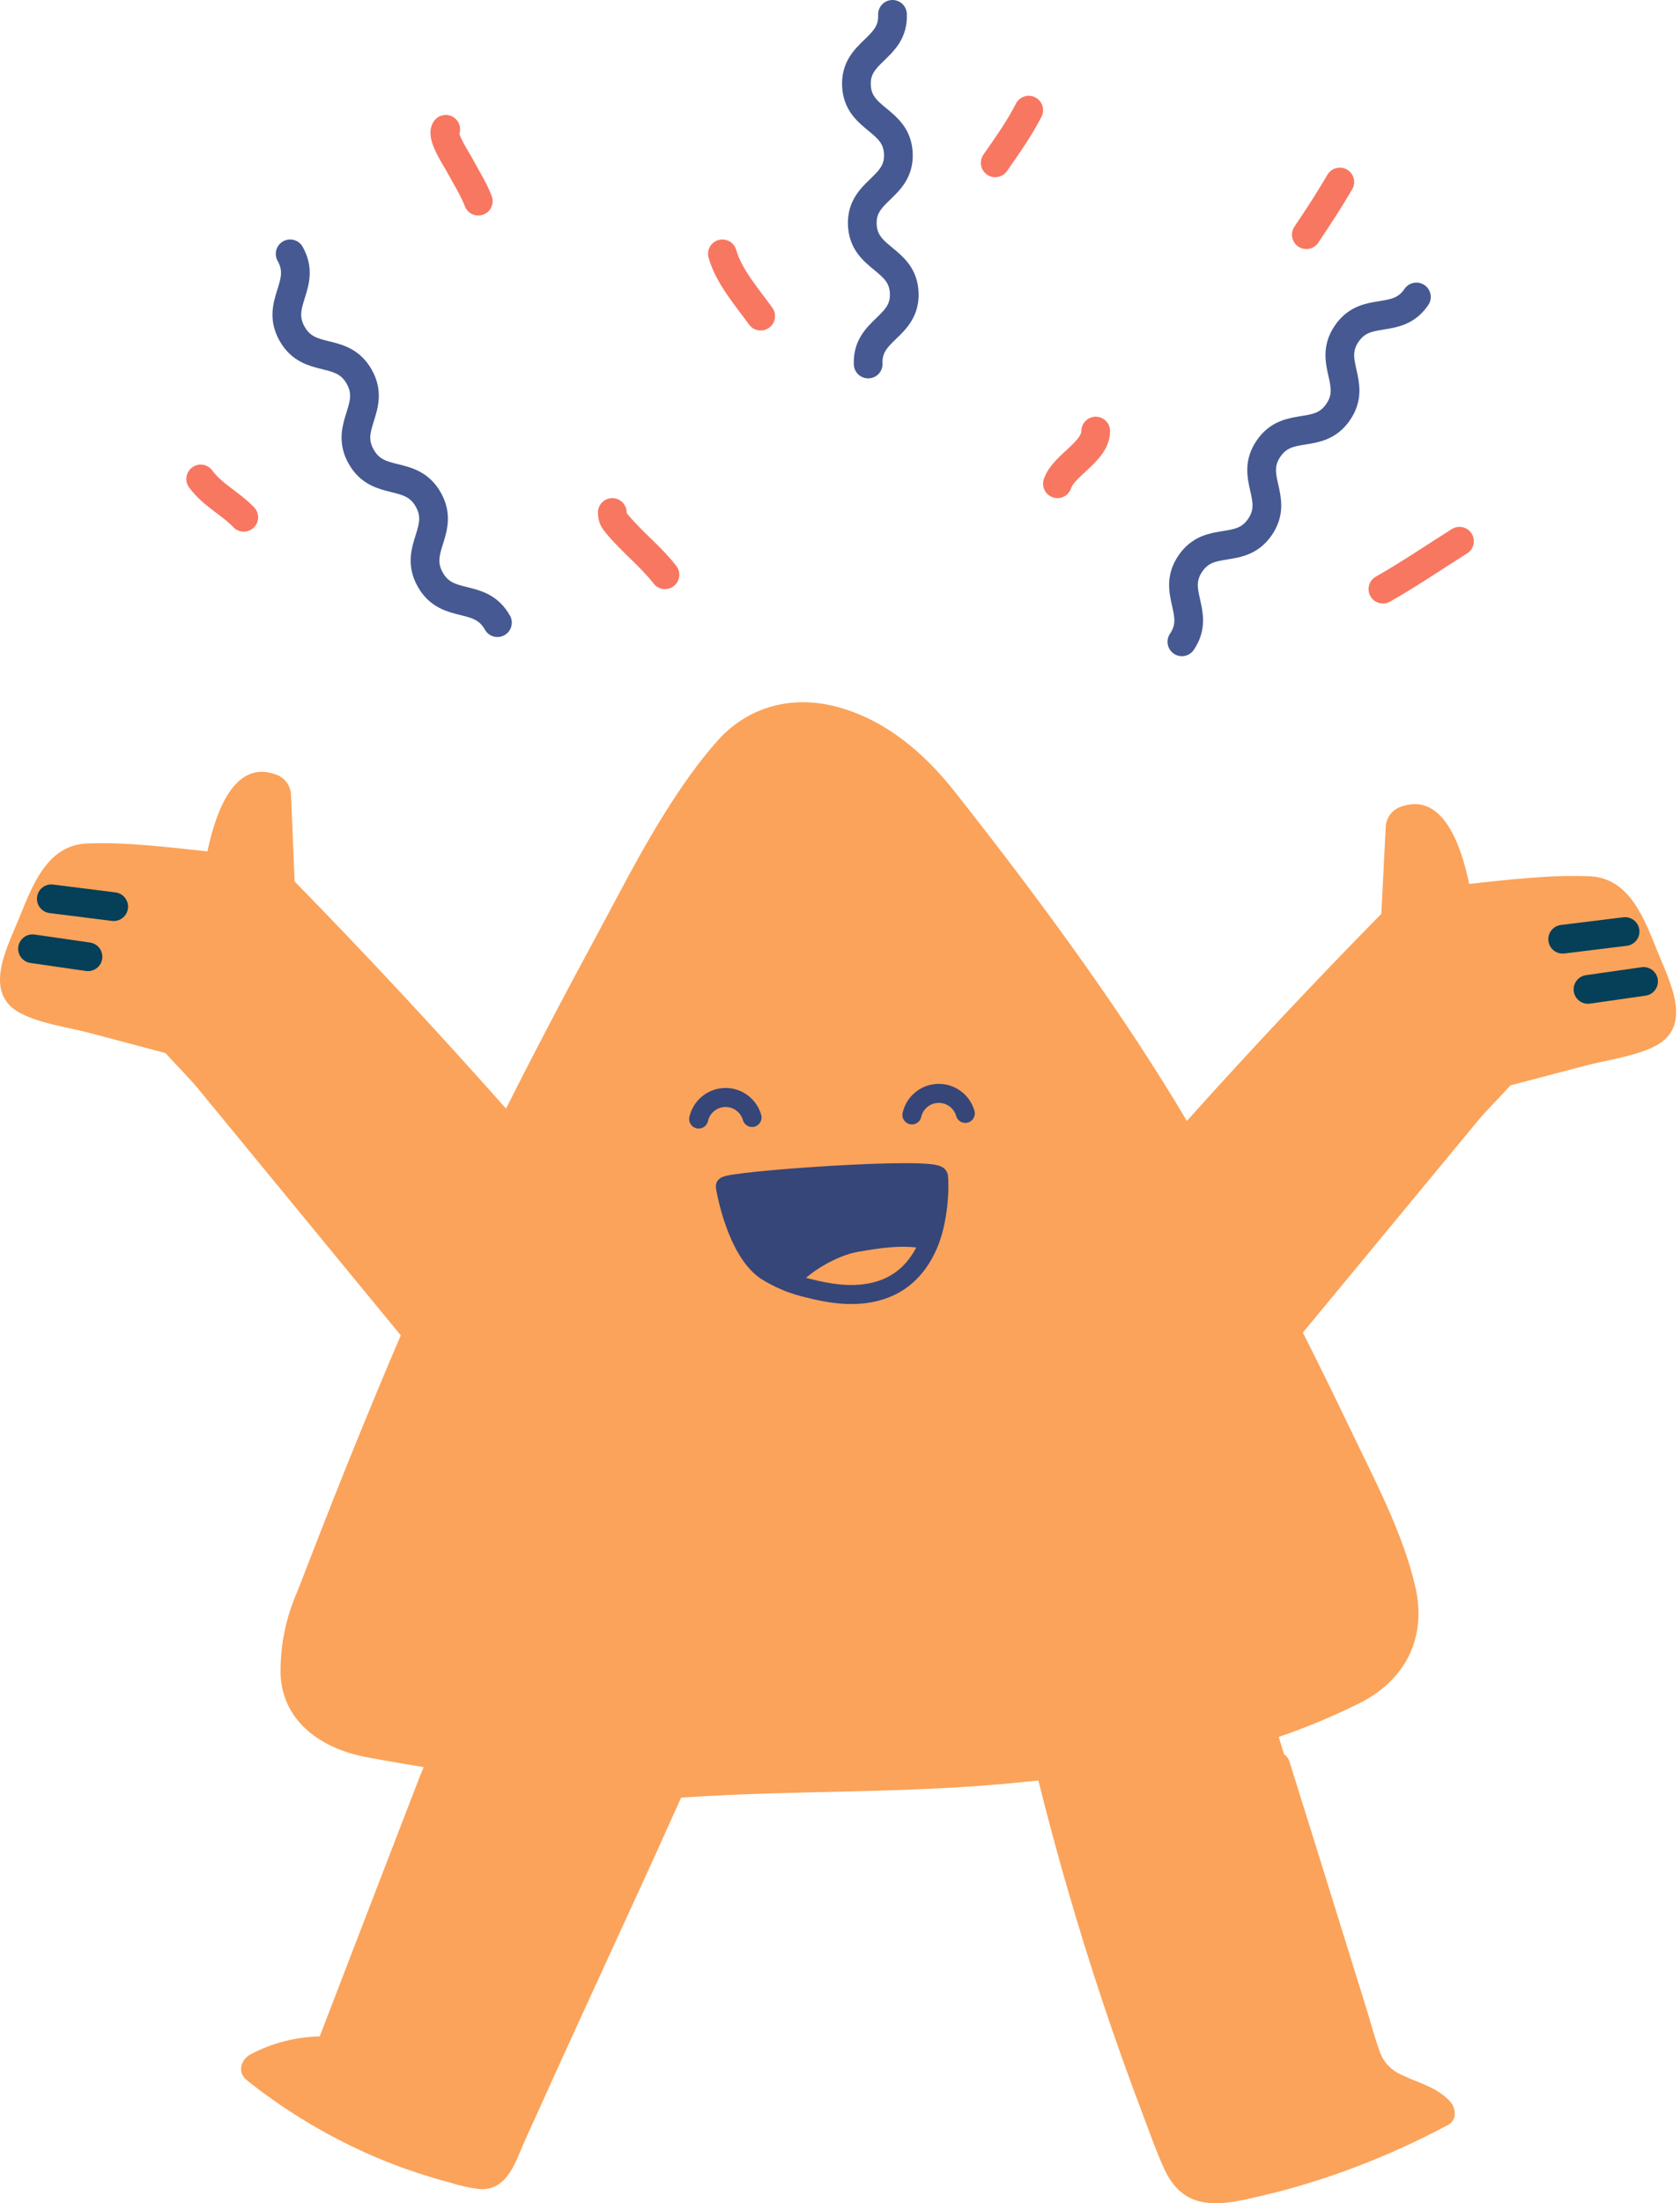 <svg width="351" height="460" viewBox="0 0 351 460" fill="none" xmlns="http://www.w3.org/2000/svg">
<path d="M332.109 182.949C323.912 182.618 315.338 183.65 306.955 184.546C305.224 176.227 301.382 165.477 292.897 168.36C290.936 168.932 289.568 170.702 289.511 172.744L288.599 190.797C274.724 204.904 261.18 219.315 247.964 234.033C247.132 232.648 246.328 231.274 245.487 229.898C232.078 207.906 215.519 185.636 199.561 165.399C193.097 157.211 185.155 150.385 175.019 147.615C165.715 145.074 156.497 147.389 150.086 154.461C142.049 163.354 134.604 176.562 129.094 187.015C125.119 194.548 115.807 211.391 105.724 231.455C91.371 215.278 76.647 199.471 61.553 184.032L60.807 166.022C60.75 163.978 59.385 162.202 57.424 161.622C48.945 158.716 45.094 169.437 43.334 177.761C34.945 176.853 26.381 175.788 18.174 176.107C9.554 176.453 6.565 185.471 3.725 192.346C1.226 198.371 -3.503 207.479 4.277 211.537C8.552 213.769 14.313 214.482 18.927 215.715L34.577 219.867C36.936 222.508 39.471 224.974 41.3 227.195C55.444 244.396 69.589 261.599 83.733 278.802C72.295 305.433 63.543 328.779 62.046 332.468C59.657 337.923 58.49 343.832 58.624 349.785C59.179 359.697 67.389 365.047 76.144 366.782C78.736 367.288 83.158 368.073 88.534 368.95L87.78 370.726L77.597 397.111L66.797 425.172C61.758 425.281 56.815 426.559 52.356 428.909C50.339 429.987 49.493 432.642 51.533 434.285C58.652 439.963 66.411 444.787 74.653 448.659C78.728 450.58 82.916 452.25 87.196 453.659C89.454 454.406 91.74 455.084 94.054 455.691C96.047 456.339 98.099 456.793 100.18 457.046C106.087 457.466 107.763 451.13 109.746 446.736L116.297 432.281C120.688 422.559 132.014 398.035 136.451 388.285L142.312 375.304C142.468 375.295 142.641 375.304 142.788 375.286C167.367 373.642 189.359 374.579 213.91 372.046L216.942 371.729C220.812 387.263 225.276 402.631 230.337 417.83C232.989 425.772 235.807 433.671 238.789 441.529C240.248 445.359 241.609 449.309 243.344 453.029C245.08 456.751 247.76 459.291 251.789 459.847C255.819 460.401 259.641 459.335 263.498 458.47C268.074 457.408 272.588 456.131 277.042 454.641C285.846 451.703 294.384 448.021 302.566 443.636C304.527 442.595 304.165 440.03 302.911 438.682C299.92 435.462 295.579 434.742 291.873 432.712C290.046 431.653 288.7 429.927 288.113 427.899C287.174 425.305 286.472 422.584 285.66 419.936L275.28 386.562L269.425 367.85C269.238 367.195 268.831 366.625 268.272 366.236L267.159 362.644C272.907 360.68 278.518 358.341 283.959 355.64C293.454 350.926 298.211 342.121 295.697 331.272C293.028 319.755 286.924 308.462 281.863 297.867C278.702 291.261 275.485 284.714 272.207 278.224L308.841 233.911C310.675 231.698 313.225 229.245 315.582 226.601L331.242 222.491C335.861 221.27 341.623 220.571 345.904 218.351C353.658 214.277 348.998 205.201 346.506 199.162C343.694 192.343 340.738 183.308 332.109 182.949Z" fill="#FBA35A"/>
<path d="M10.721 187.657C10.721 187.657 18.441 188.628 23.753 189.295" stroke="#063F58" stroke-width="6" stroke-linecap="round" stroke-linejoin="round"/>
<path d="M6.796 198.085L18.381 199.758" stroke="#063F58" stroke-width="6" stroke-linecap="round" stroke-linejoin="round"/>
<path d="M339.523 194.491C339.523 194.491 331.791 195.451 326.487 196.095" stroke="#063F58" stroke-width="6" stroke-linecap="round" stroke-linejoin="round"/>
<path d="M343.384 204.91L331.776 206.571" stroke="#063F58" stroke-width="6" stroke-linecap="round" stroke-linejoin="round"/>
<path d="M164.849 267.705C167.258 264.212 174.01 260.274 178.737 259.433C183.463 258.593 188.448 257.804 193.21 258.696L194.255 259.142C195.787 254.802 196.414 250.196 196.1 245.605C195.818 243.383 151.362 246.583 151.49 247.698C151.62 248.814 153.849 261.055 159.949 265.276C161.473 266.29 163.119 267.106 164.849 267.705Z" fill="#364678"/>
<path d="M145.975 233.638C146.548 231.068 148.793 229.217 151.424 229.139C154.055 229.063 156.404 230.781 157.127 233.312" stroke="#364678" stroke-width="3.974" stroke-linecap="round" stroke-linejoin="round"/>
<path d="M190.525 232.779C191.099 230.211 193.342 228.358 195.973 228.282C198.605 228.205 200.953 229.923 201.677 232.454" stroke="#364678" stroke-width="3.974" stroke-linecap="round" stroke-linejoin="round"/>
<path fill-rule="evenodd" clip-rule="evenodd" d="M151.533 247.698C151.705 248.805 153.893 261.055 159.992 265.276C162.732 267.009 165.75 268.256 168.915 268.965C173.076 270.047 177.571 270.724 181.834 269.917C187.891 268.776 191.579 265.096 193.845 260.044C196.109 254.99 196.349 247.827 196.066 245.605C195.783 243.383 151.405 246.583 151.533 247.698Z" stroke="#364678" stroke-width="3.974" stroke-linecap="round" stroke-linejoin="round"/>
<path d="M193.21 258.696C188.448 257.839 183.473 258.594 178.737 259.435C174.002 260.275 167.259 264.212 164.849 267.712" stroke="#364678" stroke-width="3.974" stroke-linecap="round" stroke-linejoin="round"/>
<path d="M295.928 62C291.845 67.998 285.44 63.674 281.355 69.676C277.271 75.677 283.678 80.001 279.595 85.999C275.513 91.998 269.105 87.676 265.022 93.675C260.938 99.676 267.344 104 263.263 109.998C259.178 116 252.771 111.676 248.69 117.674C244.605 123.675 251.012 127.999 246.928 134" stroke="#465992" stroke-width="6" stroke-miterlimit="10" stroke-linecap="round"/>
<path d="M186.467 3C186.774 10.267 178.63 10.577 178.936 17.847C179.243 25.118 187.387 24.809 187.694 32.076C188 39.344 179.856 39.656 180.163 46.924C180.468 54.194 188.612 53.885 188.919 61.153C189.226 68.423 181.081 68.733 181.388 76" stroke="#465992" stroke-width="6" stroke-miterlimit="10" stroke-linecap="round"/>
<path d="M60.62 53C64.228 59.415 57.408 63.254 61.018 69.672C64.627 76.09 71.448 72.251 75.055 78.666C78.664 85.081 71.845 88.922 75.453 95.337C79.062 101.755 85.884 97.916 89.492 104.331C93.101 110.749 86.28 114.588 89.888 121.003C93.498 127.421 100.319 123.582 103.928 130" stroke="#465992" stroke-width="6" stroke-miterlimit="10" stroke-linecap="round"/>
<path d="M93.127 27C92.086 28.397 95.426 33.317 96.041 34.482C97.372 37 98.913 39.344 99.928 42" stroke="#F87761" stroke-width="6" stroke-linecap="round"/>
<path d="M279.928 38C277.71 41.79 275.373 45.377 272.928 49" stroke="#F87761" stroke-width="6" stroke-linecap="round"/>
<path d="M41.928 100C44.43 103.385 48.104 105.053 50.928 108" stroke="#F87761" stroke-width="6" stroke-linecap="round"/>
<path d="M150.928 53C152.271 57.721 156.059 62.029 158.928 66" stroke="#F87761" stroke-width="6" stroke-linecap="round"/>
<path d="M288.928 123C294.385 119.918 299.612 116.34 304.928 113" stroke="#F87761" stroke-width="6" stroke-linecap="round"/>
<path d="M214.928 23C212.942 26.885 210.406 30.449 207.928 34" stroke="#F87761" stroke-width="6" stroke-linecap="round"/>
<path d="M138.928 120C135.997 116.201 132.136 113.266 129.062 109.563C128.266 108.603 127.928 108.206 127.928 107" stroke="#F87761" stroke-width="6" stroke-linecap="round"/>
<path d="M220.928 101C222.208 97.118 228.928 94.321 228.928 90" stroke="#F87761" stroke-width="6" stroke-linecap="round"/>
</svg>
